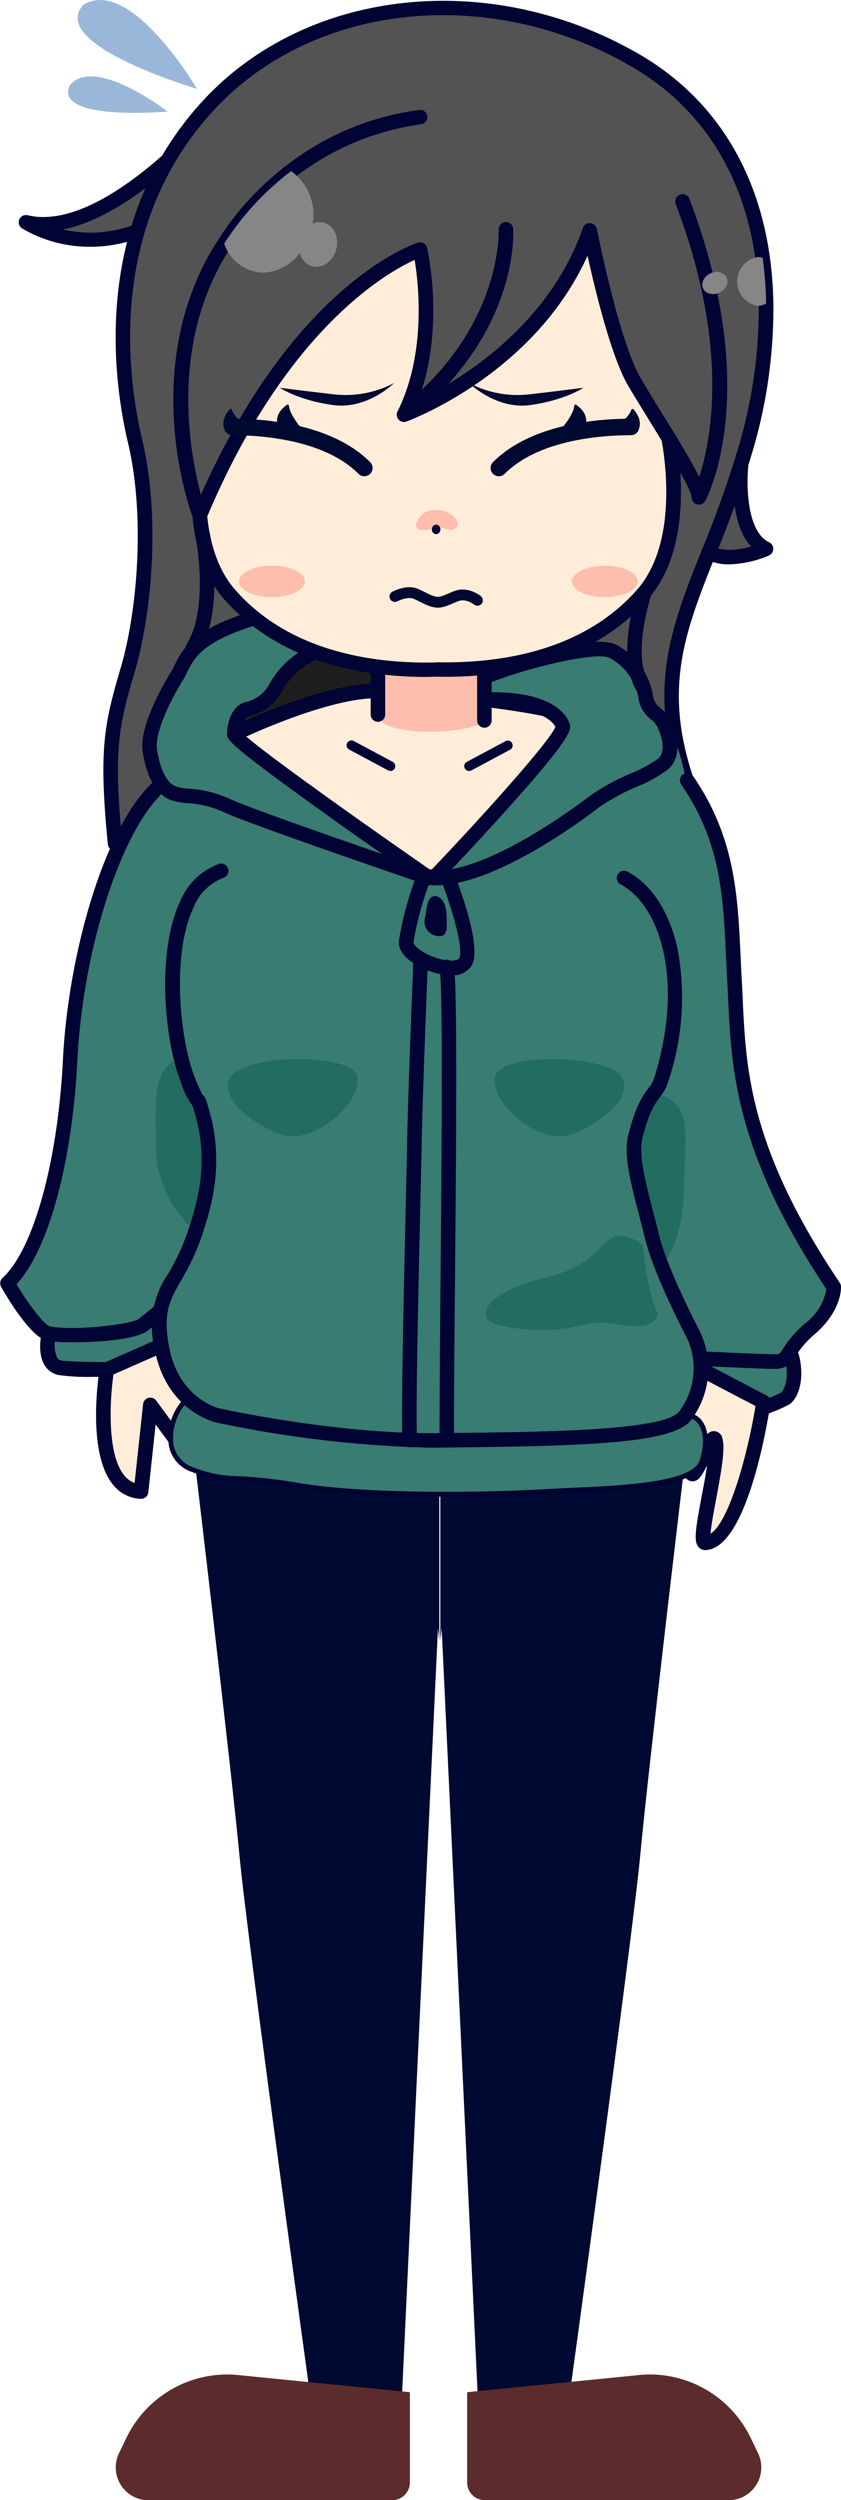 <svg xmlns="http://www.w3.org/2000/svg" viewBox="0 0 203.74 604.95"><defs><style>.cls-1{fill:#535353;}.cls-2{fill:#000333;}.cls-3{fill:#000931;}.cls-4{fill:#5b2c2b;}.cls-5{fill:#397c71;}.cls-6{fill:#ffedd9;}.cls-7{fill:#1e1e1e;}.cls-8{fill:#236c60;}.cls-9{fill:#ffbdad;}.cls-10{fill:#868686;}.cls-11,.cls-12{fill:none;stroke:#000931;stroke-linecap:round;stroke-linejoin:round;}.cls-11{stroke-width:2.62px;}.cls-12{stroke-width:4px;}.cls-13{fill:#9ab7d9;}</style></defs><title>girl_bad</title><g id="レイヤー_2" data-name="レイヤー 2"><g id="_女_表情パターン" data-name="【女】表情パターン"><g id="体調悪い時"><g id="グループ_335" data-name="グループ 335"><path id="パス_1098" data-name="パス 1098" class="cls-1" d="M179.56,112.2s-2,16.81,6,20.62c0,0-16.61,7.48-18.27-6.62S179.56,112.2,179.56,112.2Z"/><path id="パス_1099" data-name="パス 1099" class="cls-2" d="M176.69,136.56a12.11,12.11,0,0,1-6-1.42,10.75,10.75,0,0,1-5.11-8.73,13.88,13.88,0,0,1,2.93-11.36,16,16,0,0,1,11.06-4.61,1.76,1.76,0,0,1,1.75,1.78,1.09,1.09,0,0,1,0,.18c-.5,4.33-.58,16.15,5,18.82a1.75,1.75,0,0,1,.84,2.34,1.77,1.77,0,0,1-.87.86A26.5,26.5,0,0,1,176.69,136.56Zm.95-22.4a11.28,11.28,0,0,0-6.51,3.26,10.54,10.54,0,0,0-2.06,8.58,7.38,7.38,0,0,0,3.34,6.08c2.68,1.51,6.64,1,9.52.17-4.39-4.82-4.5-13.92-4.29-18.09Z"/></g><g id="グループ_336" data-name="グループ 336"><path id="パス_1100" data-name="パス 1100" class="cls-1" d="M56.52,22.35s-29,36.42-50.18,31.46c0,0,19.48,13.22,41.8-7.27S56.52,22.35,56.52,22.35Z"/><path id="パス_1101" data-name="パス 1101" class="cls-2" d="M22,59.71A32.29,32.29,0,0,1,5.34,55.27a1.76,1.76,0,0,1,1.4-3.18,15.91,15.91,0,0,0,3.77.42c19.46,0,44.36-30.93,44.62-31.26a1.78,1.78,0,0,1,1.83-.6,7.86,7.86,0,0,1,5.39,5.43c1.31,5.3-3.07,12.62-13,21.75S29.63,59.71,22,59.71Zm-6.72-4.17C22.56,57.23,34.19,57,47,45.24c11.71-10.75,12.53-16.09,12-18.31a3.93,3.93,0,0,0-1.88-2.43C52.71,29.73,33.34,51.93,15.25,55.54Z"/></g><g id="グループ_340" data-name="グループ 340"><path id="パス_1107" data-name="パス 1107" class="cls-1" d="M180.81,108c-9.7,33.94-25.12,48.92-14.54,80.66s-57.17,58.18-57.17,58.18L27.87,204.11C25.66,181.19,27,175.51,31,162s6.17-36.83,1.76-55.34S25.23,52.49,50.79,25.16s69.64-30,103.14-10.58c18.9,11,28.12,28.5,30.83,47.81a91.18,91.18,0,0,1,.83,11.08A118.79,118.79,0,0,1,180.81,108Z"/><path id="パス_1108" data-name="パス 1108" class="cls-2" d="M109.1,248.62a1.7,1.7,0,0,1-.82-.21L27.05,205.67a1.79,1.79,0,0,1-.93-1.4c-2.22-23-.92-28.91,3.14-42.73S35.2,124.74,31,107.1C27.39,91.91,22,53.41,49.51,24c25.27-27,69.56-31.59,105.31-10.9,17.67,10.23,28.63,27.21,31.68,49.08a95,95,0,0,1,.86,11.3,121.63,121.63,0,0,1-4.85,35.07,259.76,259.76,0,0,1-9.13,25.7c-7.4,18.55-12.75,32-5.43,53.91,4.6,13.81-4.15,28.68-25.3,43a191.89,191.89,0,0,1-32.91,17.37A1.74,1.74,0,0,1,109.1,248.62ZM29.54,203l79.66,41.92c7.24-3,64.75-27.62,55.4-55.68-7.72-23.18-1.89-37.81,5.5-56.33a255.7,255.7,0,0,0,9-25.37h0a117.66,117.66,0,0,0,4.71-34A90.08,90.08,0,0,0,183,62.63c-2.9-20.76-13.26-36.84-30-46.52C118.7-3.77,76.23.54,52.07,26.37,25.69,54.58,30.94,91.66,34.42,106.29c4.55,19.08,2.26,42.54-1.78,56.26C28.69,176,27.51,181.4,29.54,203Z"/></g><g id="体"><path class="cls-3" d="M46.87,350.9S56,427.7,58,448.85c1.85,20,17.22,131.41,17.22,131.41H97.36L106.1,394l.33,3V346.91Z"/><path class="cls-3" d="M166.25,350.9s-9.18,76.8-11.14,98c-1.86,20-17.22,131.41-17.22,131.41H115.76L107,394l-.32,3V346.91Z"/><path class="cls-4" d="M36,605H95a4.31,4.31,0,0,0,4.3-4.31V578.86l-41.8-4.17q-1.22-.12-2.43-.12h0a27.18,27.18,0,0,0-24.47,15.37l-1.75,3.64A7.93,7.93,0,0,0,36,605Z"/><path class="cls-4" d="M176.48,605h-59a4.31,4.31,0,0,1-4.31-4.31V578.86l41.8-4.17c.81-.08,1.62-.12,2.44-.12h0a27.15,27.15,0,0,1,24.46,15.37l1.75,3.64A7.93,7.93,0,0,1,176.48,605Z"/><g id="グループ_337" data-name="グループ 337"><path id="パス_1102" data-name="パス 1102" class="cls-5" d="M11.84,322.75S10,330.13,14.65,331s21.27,0,21.27,0l9.58-14.33-12.56-2.42Z"/><path id="パス_1103" data-name="パス 1103" class="cls-2" d="M22.32,333.17a51,51,0,0,1-8-.42,5.17,5.17,0,0,1-3.46-2.3c-1.91-3-.85-7.59-.73-8.11a1.77,1.77,0,0,1,1-1.21l21.11-8.5a1.79,1.79,0,0,1,1-.09L45.85,315A1.76,1.76,0,0,1,47,317.67L37.4,332a1.77,1.77,0,0,1-1.37.78C35.57,332.8,28.51,333.17,22.32,333.17ZM13.4,324a7.43,7.43,0,0,0,.43,4.51,1.63,1.63,0,0,0,1.16.75,147.72,147.72,0,0,0,20,0l7.62-11.38-9.44-1.82Z"/></g><g id="グループ_338" data-name="グループ 338"><path id="パス_1104" data-name="パス 1104" class="cls-6" d="M25.89,331.37s-4.79,28.73,8.27,29.57l2.26-21,7.16,9.75,6.19-28.84Z"/><path id="パス_1105" data-name="パス 1105" class="cls-2" d="M34.16,362.69h-.11a9.05,9.05,0,0,1-6.79-3.58c-6.36-8-3.24-27.22-3.1-28a1.75,1.75,0,0,1,1-1.32l23.88-10.51a1.77,1.77,0,0,1,2.33.9,1.82,1.82,0,0,1,.11,1.08l-6.2,28.84a1.77,1.77,0,0,1-2.1,1.35,1.72,1.72,0,0,1-1-.68l-4.48-6.08-1.77,16.47A1.76,1.76,0,0,1,34.16,362.69Zm-6.67-30.1c-.83,5.77-1.69,19,2.53,24.33a5.76,5.76,0,0,0,2.59,1.92l2.06-19.08a1.76,1.76,0,0,1,3.17-.85l4.84,6.59,4.64-21.63Z"/></g><g id="グループ_341" data-name="グループ 341"><path id="パス_1109" data-name="パス 1109" class="cls-7" d="M59.7,165.32c8.51-7.11,17.85-14.63,23.63-14.13S96.64,158.38,97,164.57,82.49,175.15,76.3,176.32s-22.48,9.17-22.56,1.73A18.56,18.56,0,0,1,59.7,165.32Z"/><path id="パス_1110" data-name="パス 1110" class="cls-2" d="M57.74,182.93a6.59,6.59,0,0,1-3.91-1A4.49,4.49,0,0,1,52,178.07,20.18,20.18,0,0,1,58.54,164l0,0c9.91-8.27,18.61-15.1,24.92-14.54s14.85,7.75,15.24,15c.49,9.24-21.87,13.52-22.1,13.56a57.47,57.47,0,0,0-6.13,1.83A46.36,46.36,0,0,1,57.74,182.93Zm3.11-16.28A16.89,16.89,0,0,0,55.51,178c0,.75.26.93.37,1,1.89,1.35,9.16-1.07,13.51-2.52a57.49,57.49,0,0,1,6.6-2c8-1.49,19.43-5.87,19.22-9.91-.29-5.33-7.24-11.32-12-11.72-5.35-.42-15.56,8.06-22.33,13.71Z"/></g><g id="グループ_343" data-name="グループ 343"><path id="パス_1112" data-name="パス 1112" class="cls-5" d="M156,176.53a39.76,39.76,0,0,1,8.07,3.19c1.4,1.22,5.15,17.31,4,27.67s2.78,119.66,2.78,119.66,1.56,16.83-11.5,18.6-95.62-6.53-95.62-6.53S36.32,320.39,35,301.1s3.76-81.16,3.76-81.16l13.42-36.59,22.48-6.82Z"/><path id="パス_1113" data-name="パス 1113" class="cls-2" d="M153.77,346.48c-22.3,0-87-6.47-90.08-6.78a.52.52,0,0,1-.27-.1c-1.13-.77-27.69-19.11-29-38.46-1.31-19.1,3.71-80.62,3.76-81.24a.4.4,0,0,1,0-.15l13.43-36.6a.61.61,0,0,1,.39-.36L74.48,176l.17,0H156l.17,0a37.65,37.65,0,0,1,8.3,3.31c1.61,1.41,5.36,17.68,4.24,28.17-1.08,10.2,2.75,118.49,2.79,119.59a26.92,26.92,0,0,1-.88,8.8c-1.69,6-5.54,9.63-11.13,10.39A47,47,0,0,1,153.77,346.48ZM64,338.55c4,.4,82.76,8.22,95.34,6.52,12.36-1.68,11-17.8,11-18-.17-4.49-3.88-109.49-2.79-119.78,1.12-10.5-2.81-26.21-3.85-27.16a36,36,0,0,0-7.77-3H74.73l-22.11,6.71L39.33,220.07c-.21,2.55-5,62.29-3.75,81C36.81,319.19,62,337.17,64,338.55Z"/></g><g id="グループ_345" data-name="グループ 345"><path id="パス_1115" data-name="パス 1115" class="cls-5" d="M191.79,328.15c1.32,4.85.22,8.93-1.54,10.25A38.61,38.61,0,0,1,168,342.26c-9.92-1.55-8.6-8.83-8.6-8.83l13.22-16.52Z"/><path id="パス_1116" data-name="パス 1116" class="cls-2" d="M172.64,344.36a33.05,33.05,0,0,1-4.87-.36,12.24,12.24,0,0,1-8.52-4.55,9,9,0,0,1-1.54-6.33,1.77,1.77,0,0,1,.35-.79l13.23-16.52a1.77,1.77,0,0,1,2.27-.42l19.12,11.24a1.82,1.82,0,0,1,.81,1.05c1.37,5,.45,10.14-2.19,12.12A39.75,39.75,0,0,1,172.64,344.36Zm-11.49-10.23a5.44,5.44,0,0,0,1,3.33,9,9,0,0,0,6.15,3.05A37.25,37.25,0,0,0,189.19,337c.87-.66,2-3.54,1.07-7.69l-17.17-10.1Z"/></g><g id="グループ_346" data-name="グループ 346"><path id="パス_1117" data-name="パス 1117" class="cls-6" d="M184.91,339.25s-5.14,33.76-14.06,34.09c-2.37.08,3.71-20.11,2.4-24.87-.75-2.75-4.8,10.23-5.83,7.94-3.9-8.7-5.83-29.36-5.83-29.36Z"/><path id="パス_1118" data-name="パス 1118" class="cls-2" d="M170.83,375.09a2.11,2.11,0,0,1-1.61-.74c-1.17-1.36-.78-4.1.75-12.22.44-2.34,1-5.11,1.32-7.55-1.26,2.57-2.1,3.87-3.56,3.87h0a2.13,2.13,0,0,1-1.89-1.31c-4-8.87-5.89-29.07-6-29.92a1.77,1.77,0,0,1,2.57-1.73l23.32,12.2a1.76,1.76,0,0,1,.93,1.82c-.89,5.87-5.86,35.22-15.74,35.58Zm2.08-28.78h.21A2.1,2.1,0,0,1,175,348c.7,2.55-.15,7.51-1.52,14.79-.52,2.79-1.2,6.37-1.35,8.34,4.51-2.88,8.95-19.05,10.9-30.9l-19.28-10.08a136,136,0,0,0,4.36,23l.81-1.67C170.46,348.08,171.3,346.31,172.91,346.31Z"/></g><g id="グループ_348" data-name="グループ 348"><path id="パス_1120" data-name="パス 1120" class="cls-5" d="M166.5,188.87C177.62,205.07,177,220.28,178,237.8s0,37.9,24,73.61c0,0,.33,4.84-5.79,10.13s-4.79,7.94-8.31,7.94-21.38-.88-21.38-.88l-28.27-18.08V247.05l3.3-23.86"/><path id="パス_1121" data-name="パス 1121" class="cls-2" d="M187.87,331.24c-3.53,0-20.73-.84-21.46-.89a1.74,1.74,0,0,1-.86-.27L137.28,312a1.77,1.77,0,0,1-.81-1.49V247.05a1.93,1.93,0,0,1,0-.24l3.3-23.86a1.76,1.76,0,0,1,3.5.43v.06L140,247.17v62.39l27.06,17.29c2.83.14,17.69.86,20.82.86.92,0,.95,0,1.91-1.48a25.86,25.86,0,0,1,5.26-6,13.15,13.15,0,0,0,5.16-8.29c-22.07-33-23-53.37-23.79-69.77-.07-1.44-.14-2.85-.21-4.25-.12-2.05-.21-4.06-.3-6.05-.7-15.07-1.3-28.08-10.85-42a1.76,1.76,0,1,1,2.82-2.11.44.44,0,0,1,.08.11c10.12,14.73,10.78,28.86,11.47,43.82.09,2,.18,4,.3,6,.08,1.42.15,2.84.21,4.3.79,16.87,1.68,36,23.51,68.43a1.73,1.73,0,0,1,.29.86c0,.23.32,5.79-6.39,11.59a22.62,22.62,0,0,0-4.61,5.29A5.21,5.21,0,0,1,187.87,331.24Z"/></g><g id="グループ_349" data-name="グループ 349"><path id="パス_1122" data-name="パス 1122" class="cls-5" d="M67,216.85l-3.77,22.6V297s-25.46,21.15-28.6,23.63-19.34,2.81-22.81,2.15S1.76,310.52,1.76,310.52c7.61-6.94,13.89-27.77,15.21-54.21s10.67-57.17,22.21-66.59l16-3.49,9.52,11.57"/><path id="パス_1123" data-name="パス 1123" class="cls-2" d="M17.56,324.8a42.22,42.22,0,0,1-6-.31c-4-.76-9.64-10.21-11.28-13.09a1.78,1.78,0,0,1,.34-2.18c7.51-6.86,13.4-28.16,14.64-53,1.26-25.21,10.15-57.49,22.86-67.86a1.71,1.71,0,0,1,.74-.36l16-3.49a1.77,1.77,0,0,1,1.74.6l9.52,11.57a1.77,1.77,0,1,1-2.73,2.24l-8.83-10.74L40,191.35c-10.39,8.92-19.88,37.9-21.24,65-1.26,25-7,46.05-14.76,54.41,3.18,5.32,6.88,10,8.2,10.21,6.24,1.19,20-.66,21.39-1.8,2.82-2.22,24-19.78,27.93-23.08V239.45a1.37,1.37,0,0,1,0-.29l3.77-22.6a1.77,1.77,0,0,1,3.48.58L65,239.59V297a1.75,1.75,0,0,1-.63,1.35c-1,.87-25.5,21.2-28.63,23.67C33,324.13,23.93,324.8,17.56,324.8Z"/></g><g id="グループ_350" data-name="グループ 350"><path id="パス_1124" data-name="パス 1124" class="cls-5" d="M45.51,338.29c-3.91,3.14-7.55,14,1.21,17.35s8.76,1,25.62,3.81,46,2.3,59.83,1.48,35.86-.66,37.93-7.44-.21-11.15-4-11-54.21-4.17-54.21-4.17l-59.67-1.16Z"/><path id="パス_1125" data-name="パス 1125" class="cls-2" d="M108.26,362.17a242.43,242.43,0,0,1-36-2.15,122.32,122.32,0,0,0-14.79-1.65,29.76,29.76,0,0,1-10.94-2.18,8.26,8.26,0,0,1-5.66-6.67,13.89,13.89,0,0,1,4.28-11.69.45.45,0,0,1,.27-.12l6.66-1.16,59.78,1.15c.54,0,50.45,4.32,54.18,4.18a4.76,4.76,0,0,1,4,1.88c1.65,2.17,1.88,5.78.63,9.9-1.89,6.18-17.83,6.9-31.88,7.53-2.31.11-4.53.21-6.58.33C125.92,361.89,117.33,362.17,108.26,362.17Zm-62.5-23.33A12.89,12.89,0,0,0,42,349.34a7.11,7.11,0,0,0,4.91,5.75,28.53,28.53,0,0,0,10.6,2.1,120.37,120.37,0,0,1,14.91,1.67c16.33,2.73,44.65,2.37,59.7,1.48,2.05-.12,4.28-.22,6.6-.33,12.31-.55,29.17-1.31,30.81-6.69,1.15-3.77,1-7-.44-8.85a3.45,3.45,0,0,0-3-1.42c-3.79.11-52.22-4-54.28-4.18l-59.63-1.16Z"/></g><g id="グループ_351" data-name="グループ 351"><path id="パス_1126" data-name="パス 1126" class="cls-8" d="M58.92,278c0,12.27,1.07,23.3-4.76,23.3S37.8,290.24,37.8,278c0-4.92-.48-13.08.81-16.76,1.92-5.5,6.25-5.45,9.75-5.45C54.19,255.76,58.92,265.7,58.92,278Z"/></g><g id="グループ_352" data-name="グループ 352"><path id="パス_1127" data-name="パス 1127" class="cls-8" d="M165.69,287.05c0,12.26-4.72,22.21-10.55,22.21s-10.55-9.95-10.55-22.21,4.72-22.21,10.55-22.21c4,0,8.77-.56,10.55,6.34C166.51,274.34,165.69,283.2,165.69,287.05Z"/></g><g id="グループ_353" data-name="グループ 353"><path id="パス_1128" data-name="パス 1128" class="cls-6" d="M56.75,177.63s21.7-10.55,34.81-10.45,43.09,3.73,46.39,6.26-24.27,41.15-34.86,38.7-43.81-23.93-43.81-23.93Z"/><path id="パス_1129" data-name="パス 1129" class="cls-2" d="M104,214a5.94,5.94,0,0,1-1.32-.15c-10.76-2.48-43-23.28-44.37-24.17a1.77,1.77,0,0,1-.76-1.07L55,178a1.76,1.76,0,0,1,.95-2c.89-.44,22-10.64,35.4-10.64h.19C103.57,165.5,135,169,139,172c1.74,1.34.81,4-.32,6.38C134.26,187.86,114.76,214,104,214Zm-43.18-26.9c4.5,2.88,33.25,21.14,42.66,23.32.88.21,3.56.16,9.25-4.62,11.23-9.45,22.92-27.35,23.69-31.21-4.57-2.1-31.63-5.55-44.88-5.65h-.17c-10.78,0-27.81,7.48-32.58,9.68Z"/></g><g id="グループ_354" data-name="グループ 354"><path id="パス_1130" data-name="パス 1130" class="cls-5" d="M151.21,212.46c10.58,5.62,16.42,25,9,48.78-1.24,4-3.55,2.95-6.29,13.72-1.41,5.55,1.65,14.52,4,24.1,2.18,9,9.94,23.59,10,23.78a19.12,19.12,0,0,1-1.87,19.63c-4,5.83-34.38,5.74-59.62,6.08s-53.77-6.08-53.77-6.08S41.75,340,39.2,326.11s3.75-14.39,8.31-28.48c3-9.29,4.53-18,1.41-28.75-1.62-5.58.11,1.2-3.42-7.67-4.92-12.38-7.18-45.65,8.24-50.53"/><path id="パス_1131" data-name="パス 1131" class="cls-2" d="M104.57,350.32a282,282,0,0,1-52.29-6.13c-.5-.12-12.08-2.95-14.81-17.76A22.49,22.49,0,0,1,40.8,308.1a53.71,53.71,0,0,0,5-11c3-9.21,4.36-17.45,1.39-27.71-.1-.36-.38-1.3-.55-1.82a17.8,17.8,0,0,1-2.81-5.69c-4-10-6-31.55-.16-43.8A16,16,0,0,1,53.22,209a1.77,1.77,0,0,1,1.06,3.36,12.61,12.61,0,0,0-7.39,7.2c-5.33,11.22-3.41,31.77.25,41A42,42,0,0,0,49,264.85c.69.42.91,1.19,1.6,3.54C54,280.18,52,289.67,49.2,298.17a57.65,57.65,0,0,1-5.33,11.66c-2.77,4.87-4.44,7.82-2.93,16,2.3,12.55,12,14.93,12.12,14.95.27.06,28.66,6.36,53.35,6l5.42-.06c20.93-.25,49.6-.58,52.76-5.25a17.26,17.26,0,0,0,1.71-17.93l-.1-.18c-2.39-4.61-8.15-16.2-10-23.89-.46-1.9-.95-3.77-1.43-5.61-2-7.76-3.78-14.45-2.54-19.33,1.83-7.19,3.57-9.49,4.83-11.17a7.63,7.63,0,0,0,1.47-2.64c7.34-23.62,1.27-41.69-8.16-46.7A1.76,1.76,0,1,1,152,210.9h0c5.87,3.12,10.19,9.78,12.15,18.75a63.69,63.69,0,0,1-2.28,32.11,11.07,11.07,0,0,1-2,3.72c-1.15,1.52-2.58,3.4-4.23,9.9-1,4,.71,10.6,2.52,17.57.48,1.86,1,3.76,1.45,5.68,1.77,7.32,7.39,18.59,9.72,23.1.12.24.19.39.21.41a20.74,20.74,0,0,1-2,21.31c-3.9,5.74-24.56,6.41-55.64,6.78l-5.41.06C105.83,350.3,105.2,350.32,104.57,350.32Z"/></g><g id="グループ_355" data-name="グループ 355"><path id="パス_1132" data-name="パス 1132" class="cls-5" d="M105,212.45s32.28-33.71,31.29-36.8S130.13,169,118,169.26l-4.35-4a71.19,71.19,0,0,1,8-3.06c6.57-2.27,22.45-6.64,26.69-4.65a15.14,15.14,0,0,1,8,10.8c.66,4.19,3.08,4,4.4,6.61s2.65,7.21,0,9.78-11.9,5.43-16.75,9.17S118.45,212.89,105,212.45Z"/><path id="パス_1133" data-name="パス 1133" class="cls-2" d="M105.57,214.23H105a1.77,1.77,0,0,1-1.71-1.82,1.74,1.74,0,0,1,.49-1.16c14.29-14.93,29.44-32,30.77-35.35-1-2-5.35-5.08-16.46-4.87a1.75,1.75,0,0,1-1.23-.46l-4.35-4a1.76,1.76,0,0,1-.11-2.49,1.84,1.84,0,0,1,.46-.36,72.11,72.11,0,0,1,8.28-3.18c.21-.07,21.9-7.44,28-4.58a17,17,0,0,1,9,12.12,4.57,4.57,0,0,0,1.93,3.33,8.58,8.58,0,0,1,2.31,2.77c.91,1.81,3.57,8-.35,11.83a31.66,31.66,0,0,1-7.76,4.35,52.42,52.42,0,0,0-9.14,5C141,198.53,119.92,214.23,105.57,214.23Zm13.54-46.74c15.22,0,18.29,5.81,18.87,7.62.44,1.36.93,2.9-15.64,21.28-4.85,5.37-9.77,10.64-12.87,13.92,13.35-2.47,31.26-16.06,33.47-17.76a54.33,54.33,0,0,1,9.81-5.37,32.55,32.55,0,0,0,6.79-3.68c1.75-1.69.9-5.22-.35-7.72a5.15,5.15,0,0,0-1.47-1.68,8,8,0,0,1-3.1-5.44,13.46,13.46,0,0,0-7-9.48c-3.09-1.44-16.86,1.78-25.38,4.73-2.46.85-4.19,1.48-5.37,1.94l1.8,1.65Z"/></g><g id="グループ_356" data-name="グループ 356"><path id="パス_1134" data-name="パス 1134" class="cls-5" d="M61.64,149.54c-16.36,5-16.57,10.46-18.78,14s-7.27,12.79-6.61,17.85S38.89,190.86,42,192s6.39,0,13.22,3.08S104,212.45,104,212.45s-47.25-32.62-47.25-34.81.89-5.29,2.87-5.95a10.56,10.56,0,0,0,7.27-5.51,19.36,19.36,0,0,1,9.59-8.37c2.09-.45-6.38-8.27-6.38-8.27Z"/><path id="パス_1135" data-name="パス 1135" class="cls-2" d="M104,214.22a1.56,1.56,0,0,1-.57-.1c-1.72-.58-42.11-14.38-48.94-17.47a25,25,0,0,0-9-2.31,16,16,0,0,1-4.06-.73c-3.5-1.24-6.07-5.73-6.89-12-.84-6.46,6.08-17.74,6.87-19,.29-.47.56-1,.85-1.6,1.83-3.69,4.33-8.73,18.9-13.15a1.79,1.79,0,0,1,.51-.07H70.1a1.74,1.74,0,0,1,1.19.46c7.88,7.28,7.42,9,7.2,9.77a2.13,2.13,0,0,1-1.65,1.53,18.08,18.08,0,0,0-8.32,7.31,11.92,11.92,0,0,1-8.1,6.43l-.25.08c-.79.27-1.52,2-1.64,3.8C61.65,180.58,88.39,199.53,105,211a1.76,1.76,0,0,1-1,3.21ZM61.9,151.31c-12.9,3.95-14.9,8-16.52,11.26a20.27,20.27,0,0,1-1,1.9c-2.45,3.91-6.92,12.43-6.36,16.69.63,4.78,2.42,8.37,4.57,9.14a13,13,0,0,0,3.21.55,28.64,28.64,0,0,1,10.15,2.59c4.38,2,23.73,8.76,36.67,13.23-3.95-2.76-8.62-6-13.26-9.36C55,179.92,55,178.92,55,177.64c0-3,1.28-6.69,4.07-7.62l.26-.09a8.64,8.64,0,0,0,5.94-4.42,21.17,21.17,0,0,1,9.23-8.81,55.18,55.18,0,0,0-5.08-5.4Z"/></g><g id="グループ_357" data-name="グループ 357"><path id="パス_1136" data-name="パス 1136" class="cls-9" d="M117.35,174.77s-4,2.3-13.11,2.3-11.74-2.3-11.74-2.3v-13h24.84Z"/></g><g id="グループ_360" data-name="グループ 360"><path id="パス_1140" data-name="パス 1140" class="cls-2" d="M94.58,186.56a1.19,1.19,0,0,1-.56-.14l-9.35-5a1.18,1.18,0,1,1,1.12-2.07h0l9.34,5a1.16,1.16,0,0,1,.49,1.58,1.19,1.19,0,0,1-1,.63Z"/></g><g id="グループ_361" data-name="グループ 361"><path id="パス_1141" data-name="パス 1141" class="cls-2" d="M113.66,186.56a1.17,1.17,0,0,1-.56-2.21l9.36-5a1.17,1.17,0,1,1,1.11,2.07h0l-9.35,5A1.19,1.19,0,0,1,113.66,186.56Z"/></g><g id="グループ_362" data-name="グループ 362"><path id="パス_1142" data-name="パス 1142" class="cls-2" d="M109.28,236a15.67,15.67,0,0,1-4.88-.91c-3.81-1.29-8.13-4-7.76-7.43a74.28,74.28,0,0,1,2.1-9.32c2-6.84,2.74-7.35,3.27-7.68a1.86,1.86,0,0,1,1.21-.3l5.27.11a1.75,1.75,0,0,1,1.61,1.12c1.61,4.11,6.69,17.86,4.12,22.13A5.41,5.41,0,0,1,109.28,236Zm-5.35-22.1a77.5,77.5,0,0,0-3.77,14.15c-.06.54,1.7,2.45,5.38,3.7,3.13,1.05,5.31.77,5.68.15,1.06-1.77-1.14-10.47-4-17.94Z"/></g><g id="グループ_363" data-name="グループ 363"><path id="パス_1143" data-name="パス 1143" class="cls-2" d="M105,216.89c1.65-.34,3.11,1.49,3.19,4.59s.42,5.7-2.72,4.91a3.52,3.52,0,0,1-2.52-4.31,2.4,2.4,0,0,1,.12-.38C103.24,220.65,103.38,217.22,105,216.89Z"/></g><g id="グループ_364" data-name="グループ 364"><path id="パス_1144" data-name="パス 1144" class="cls-2" d="M99.26,350.23a1.77,1.77,0,0,1-1.76-1.68c-.35-7.06.34-37.13.8-57,.15-6.28.27-11.49.32-14.52.21-12.44,1.52-44.66,1.53-45a1.76,1.76,0,0,1,3.52.14c0,.32-1.31,32.5-1.52,44.9-.06,3-.18,8.25-.32,14.54-.46,19.85-1.15,49.85-.8,56.77a1.77,1.77,0,0,1-1.68,1.85h0Z"/></g><g id="グループ_365" data-name="グループ 365"><path id="パス_1145" data-name="パス 1145" class="cls-2" d="M108.25,350.23a1.77,1.77,0,0,1-1.77-1.75c0-6,.07-19.63.21-35.38.28-31.05.66-73.59-.18-78.62a1.77,1.77,0,1,1,3.46-.7.5.5,0,0,0,0,.12c.89,5.34.52,46.31.23,79.23-.14,15.73-.26,29.31-.21,35.32a1.76,1.76,0,0,1-1.75,1.78h0Z"/></g><g id="グループ_368" data-name="グループ 368"><path id="パス_1149" data-name="パス 1149" class="cls-2" d="M91.56,174.66a1.76,1.76,0,0,1-1.76-1.76h0V161.46a1.76,1.76,0,1,1,3.52-.12V172.9A1.76,1.76,0,0,1,91.56,174.66Z"/></g><g id="グループ_369" data-name="グループ 369"><path id="パス_1150" data-name="パス 1150" class="cls-2" d="M117.35,176.09a1.76,1.76,0,0,1-1.76-1.76h0V161.8a1.76,1.76,0,0,1,3.52,0v12.53a1.76,1.76,0,0,1-1.76,1.76Z"/></g><g id="グループ_372" data-name="グループ 372"><path id="パス_1152" data-name="パス 1152" class="cls-8" d="M159.39,318.05a4,4,0,0,1-1.68,2.16c-4.2,2.21-10.25-1.42-16.2.35a43.59,43.59,0,0,1-20.93,0c-6.29-1.66-2.54-8.16,11.79-11.47s13-11.49,19.5-9.81a8.88,8.88,0,0,1,3.95,2.22,54.1,54.1,0,0,0,3.08,15.41Z"/></g><g id="グループ_373" data-name="グループ 373"><path id="パス_1153" data-name="パス 1153" class="cls-8" d="M137.14,274.82c-7.81,1.42-18.51-8.43-17.2-14.38s29.26-5.45,31.07,1S140.77,274.16,137.14,274.82Z"/></g><g id="グループ_374" data-name="グループ 374"><path id="パス_1154" data-name="パス 1154" class="cls-8" d="M69.29,274.82c7.81,1.42,18.51-8.43,17.2-14.38s-29.26-5.45-31.08,1S65.66,274.16,69.29,274.82Z"/></g></g><g id="グループ_342" data-name="グループ 342"><path id="パス_1111" data-name="パス 1111" class="cls-2" d="M155.57,167.74a1.75,1.75,0,0,1-1.54-.9c-5.32-9.44,1.24-26.66,1.52-27.39a1.76,1.76,0,0,1,3.29,1.27c-.07.17-6.24,16.41-1.74,24.39a1.76,1.76,0,0,1-.67,2.4,1.73,1.73,0,0,1-.86.23Z"/></g><g id="グループ_358" data-name="グループ 358"><path id="パス_1137" data-name="パス 1137" class="cls-6" d="M161.64,104.28s6.13,25.85-6,39.61c-11.95,13.55-30.57,18.56-50,18.12-19.39.44-38-4.57-50-18.12-12.14-13.76-6-39.61-6-39.61S88.37,41.47,102.86,39.7s55-1.76,58.78,64.58"/><path id="パス_1138" data-name="パス 1138" class="cls-2" d="M103.27,163.8c-15.27,0-35.39-3.43-48.9-18.74-12.6-14.28-6.66-40.1-6.4-41.19a1.67,1.67,0,0,1,.21-.52c4-6.5,39.56-63.58,54.46-65.4,10.63-1.29,26-.58,38.83,10.16,13,10.9,20.41,29.72,21.92,55.91.55,2.42,5.79,27.17-6.44,41-14.21,16.11-35.77,19.06-51.33,18.72Zm2.35-3.55c14.91.34,35.37-2.43,48.69-17.53,11.4-12.92,5.67-37.79,5.61-38a1.55,1.55,0,0,1,0-.31c-1.43-25.26-8.39-43.28-20.67-53.56-11.87-9.93-26.21-10.57-36.14-9.36-3.1.38-11.21,5.06-30.79,32.22C61.75,88.27,52.63,102.87,51.34,105c-.58,2.72-5.07,25.59,5.68,37.77,13.31,15.1,33.78,17.87,48.6,17.53Z"/></g><g id="グループ_366" data-name="グループ 366"><path id="パス_1146" data-name="パス 1146" class="cls-1" d="M165.39,48.74c17.63,46.28,4,71.62,4,71.62,0-3.52-10.13-18.51-15.64-28s-10.81-36.6-10.81-36.6c-11.23,32.18-45,44.52-45,44.52,9-17.85,3.89-39.89,3.89-39.89S71.37,69.93,48.4,124.78c0,0-13.15-34.61,5-64.36.3-.49.61-1,.93-1.47h0A68.44,68.44,0,0,1,70.51,41.4a65.49,65.49,0,0,1,31.28-13"/><path id="パス_1147" data-name="パス 1147" class="cls-2" d="M48.41,126.55h0a1.79,1.79,0,0,1-1.62-1.14C46.21,124,33.51,89.64,51.93,59.5c.3-.47.59-.94.89-1.39l.06-.12A70.41,70.41,0,0,1,69.44,40a66.6,66.6,0,0,1,32.21-13.4,1.74,1.74,0,0,1,1.88,1.59v0a1.76,1.76,0,0,1-1.61,1.89A64.19,64.19,0,0,0,71.57,42.8a67.08,67.08,0,0,0-15.65,17s-.05.1-.08.14c-.31.47-.61,1-.9,1.43-13.75,22.48-9,48.19-6.26,58.35,22.75-51.11,51.33-60.57,52.57-61a1.76,1.76,0,0,1,2.21,1.15s0,.09,0,.14c.2.85,4.41,19.64-2.18,36.86,9.17-4.41,31.39-17.24,39.92-41.68A1.74,1.74,0,0,1,143,54a1.78,1.78,0,0,1,1.61,1.42c.05.27,5.29,27,10.59,36.06,1.55,2.66,3.44,5.71,5.43,8.94,4,6.44,7,11.41,8.76,15,2.89-8.84,7.43-31.61-5.68-66A1.76,1.76,0,1,1,167,48.1h0c17.72,46.5,4.44,72,3.87,73.09a1.77,1.77,0,0,1-3.32-.84c0-2-6-11.67-9.91-18.06-2-3.25-3.92-6.33-5.49-9-4.07-7-7.92-22.85-9.81-31.42C129.43,90.37,99.82,101.48,98.49,102a1.76,1.76,0,0,1-2.18-2.45c7-14,5.1-30.88,4.14-36.65C93.59,66,69.12,79.86,50,125.46A1.78,1.78,0,0,1,48.41,126.55Z"/></g><g id="グループ_370" data-name="グループ 370"><path id="パス_1151" data-name="パス 1151" class="cls-9" d="M106,127.65c-3.76,1.24-6.38.69-4.71-1.87s2.87-2.42,5.29-2.31,5.52,3,3.85,4.29S107.38,127.19,106,127.65Z"/></g><g id="グループ_371" data-name="グループ 371"><ellipse id="楕円形_27" data-name="楕円形 27" class="cls-2" cx="105.66" cy="128.1" rx="1.04" ry="1.15"/></g><g id="グループ_392" data-name="グループ 392"><path id="パス_1165" data-name="パス 1165" class="cls-10" d="M75.31,55.83c-1.85,7-8.13,11.37-14,9.8a10.41,10.41,0,0,1-7-6.68h0A68.65,68.65,0,0,1,70.52,41.4,12.84,12.84,0,0,1,75.31,55.83Z"/></g><g id="グループ_393" data-name="グループ 393"><ellipse id="楕円形_32" data-name="楕円形 32" class="cls-10" cx="77.05" cy="59.16" rx="5.45" ry="4.58" transform="translate(0.02 118.35) rotate(-75.06)"/></g><g id="グループ_394" data-name="グループ 394"><path id="パス_1166" data-name="パス 1166" class="cls-10" d="M185.6,73.47a4.47,4.47,0,0,1-2.12.53,6,6,0,0,1,0-11.8,4.19,4.19,0,0,1,1.27.18A91.52,91.52,0,0,1,185.6,73.47Z"/></g><g id="グループ_395" data-name="グループ 395"><ellipse id="楕円形_33" data-name="楕円形 33" class="cls-10" cx="173.19" cy="68.49" rx="3.14" ry="2.57" transform="translate(-12.87 76.72) rotate(-24.11)"/></g><g id="グループ_396" data-name="グループ 396"><path id="パス_1167" data-name="パス 1167" class="cls-2" d="M46.71,158.65a1.77,1.77,0,0,1-1.5-2.69c5.59-9.12,2.15-26.18,2.11-26.35a1.77,1.77,0,1,1,3.46-.72c.15.75,3.77,18.59-2.56,28.91A1.76,1.76,0,0,1,46.71,158.65Z"/></g><g id="グループ_397" data-name="グループ 397"><path id="パス_1168" data-name="パス 1168" class="cls-2" d="M97.9,102.07a1.76,1.76,0,0,1-1.76-1.77,1.79,1.79,0,0,1,.67-1.37c25-19.52,24-43.12,24-43.35a1.76,1.76,0,0,1,3.52-.21c.07,1,1.27,25.62-25.3,46.34A1.7,1.7,0,0,1,97.9,102.07Z"/></g><g id="グループ_401" data-name="グループ 401"><ellipse id="楕円形_34" data-name="楕円形 34" class="cls-9" cx="65.88" cy="140.69" rx="7.97" ry="3.8"/></g><g id="グループ_402" data-name="グループ 402"><ellipse id="楕円形_35" data-name="楕円形 35" class="cls-9" cx="146.53" cy="140.69" rx="7.97" ry="3.8"/></g><path class="cls-11" d="M115.66,145.26s-2.31-1.84-4.69-1.15c-1.36.39-3.41,1.63-4.91,1.63-1.81,0-4.16-1.68-5.7-2.18-2-.65-4.69.78-4.69.78"/><path class="cls-3" d="M67.78,93.83s4.88.64,13.15,1.6a25.3,25.3,0,0,0,14.56-2.75S89,99.19,80.58,98,67.78,93.83,67.78,93.83Z"/><path class="cls-12" d="M88.26,113.24c-8.47-8.48-23.49-9.93-32-9.93"/><path class="cls-3" d="M73,103.61s-2.82-3.22-3-5.43a.3.3,0,0,0-.48-.23c-.92.65-2.8,2.26-2.33,4.44Z"/><path class="cls-3" d="M60.36,103.72s-3.49-2.46-4.2-4.57a.31.31,0,0,0-.52-.11c-.75.85-2.19,2.86-1.22,4.87Z"/><path class="cls-3" d="M141.33,93.83s-4.88.64-13.15,1.6a25.3,25.3,0,0,1-14.56-2.75s6.54,6.51,14.91,5.33S141.33,93.83,141.33,93.83Z"/><path class="cls-12" d="M120.85,113.24c8.47-8.48,23.49-9.93,32-9.93"/><path class="cls-3" d="M136.12,103.61s2.82-3.22,3-5.43a.3.3,0,0,1,.48-.23c.93.65,2.8,2.26,2.33,4.44Z"/><path class="cls-3" d="M148.75,103.72s3.49-2.46,4.2-4.57a.31.31,0,0,1,.52-.11c.75.85,2.19,2.86,1.22,4.87Z"/><path class="cls-13" d="M47.73,21.5S31.67-5.77,20.26,1.12C11.12,10.75,47.73,21.5,47.73,21.5Z"/><path class="cls-13" d="M40.6,27S22.8,13.2,16.84,20.72C13.12,29.44,40.6,27,40.6,27Z"/></g></g></g></svg>